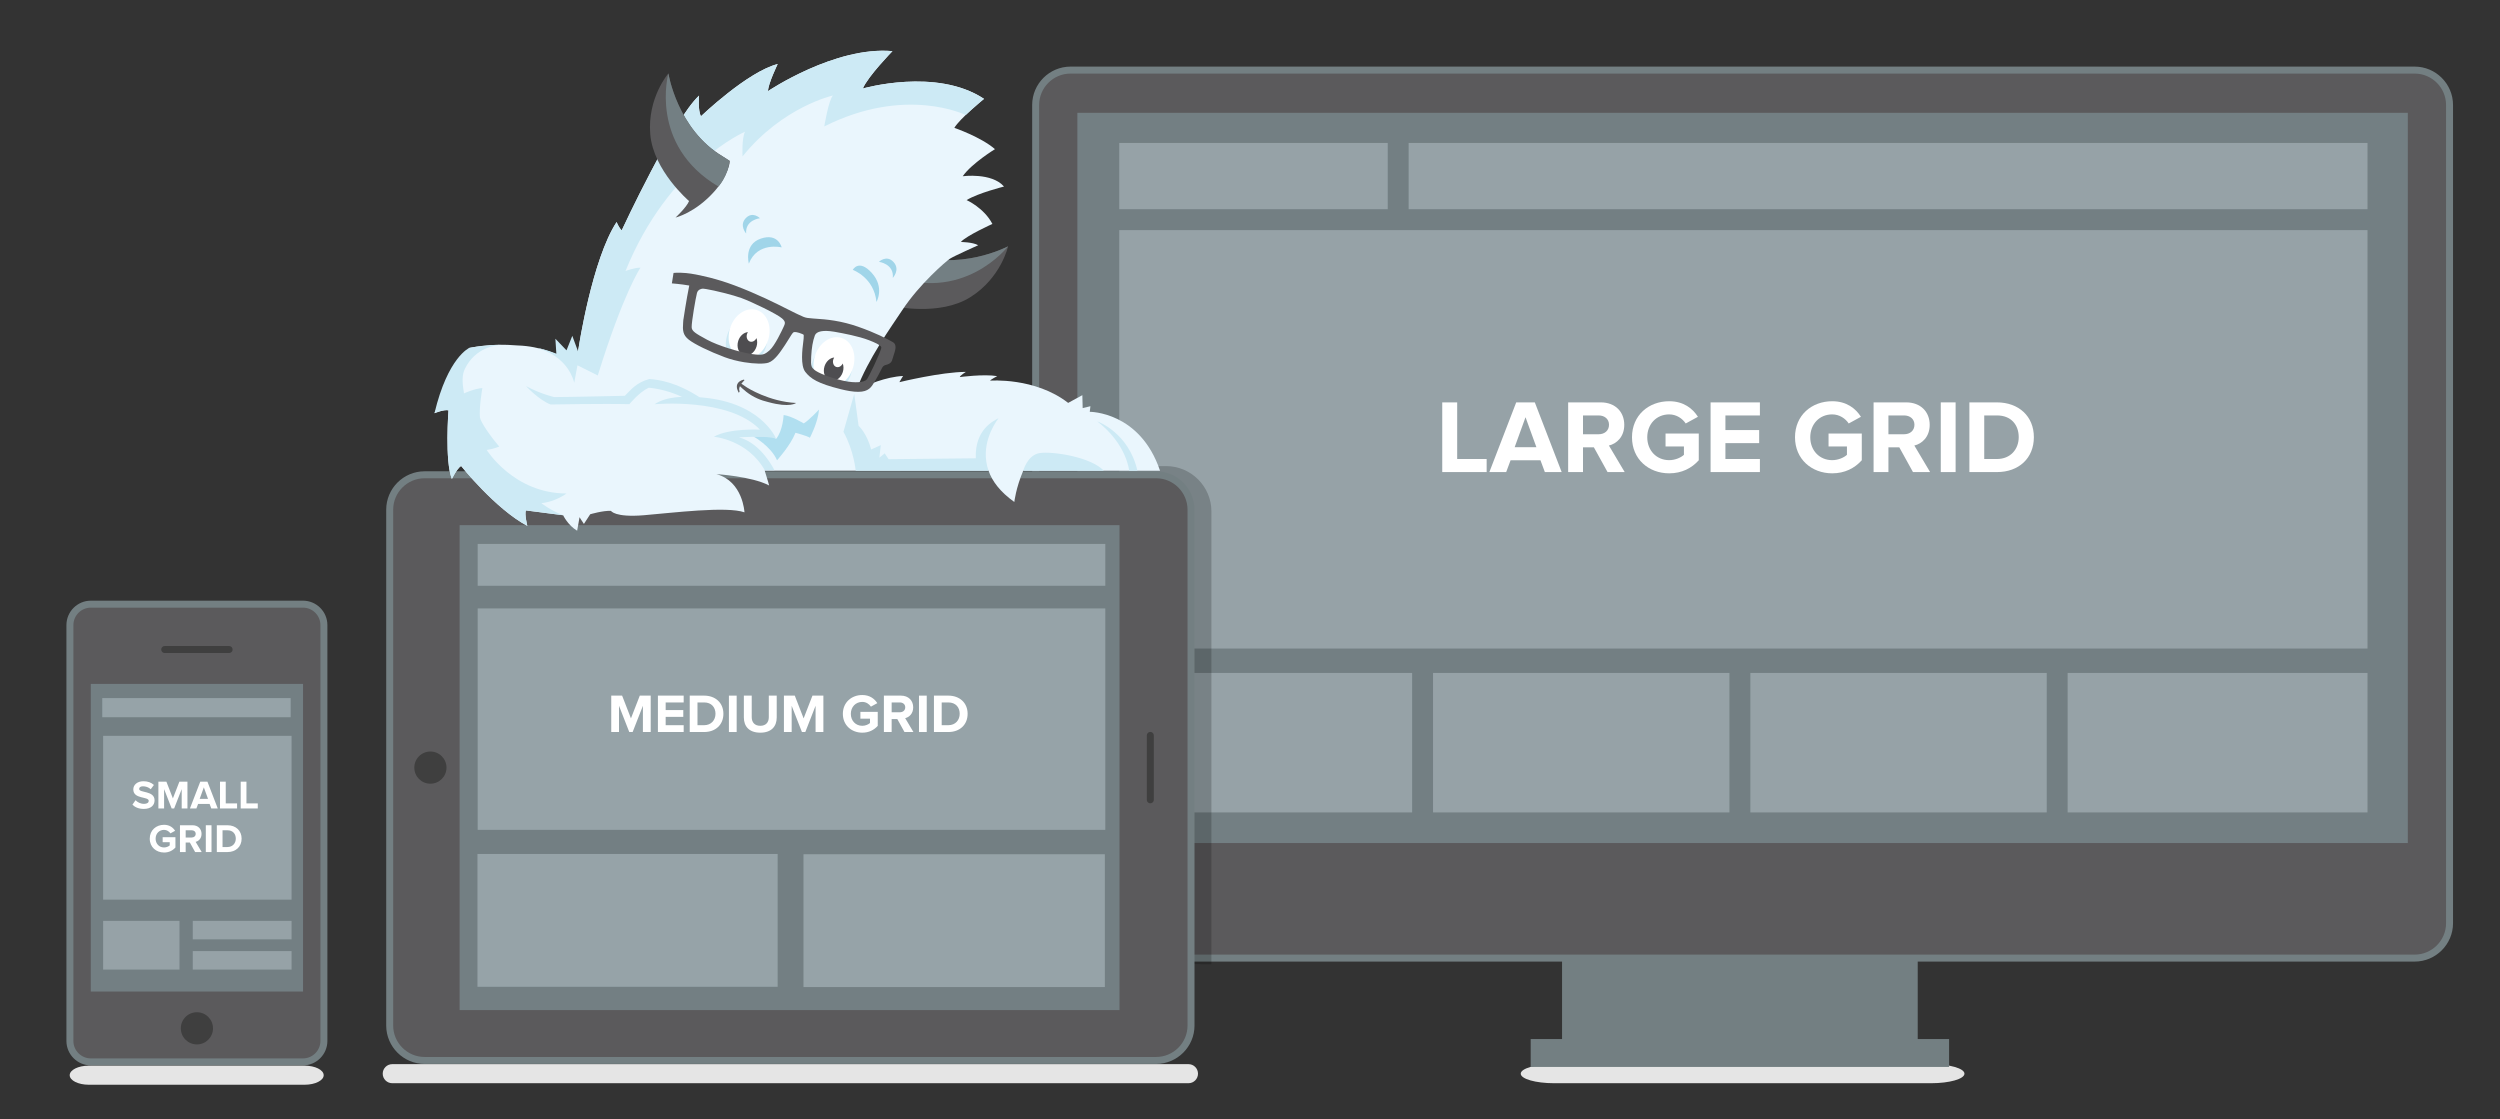 <?xml version="1.0" encoding="utf-8"?>
<!-- Generator: Adobe Illustrator 16.2.1, SVG Export Plug-In . SVG Version: 6.00 Build 0)  -->
<!DOCTYPE svg PUBLIC "-//W3C//DTD SVG 1.1//EN" "http://www.w3.org/Graphics/SVG/1.1/DTD/svg11.dtd">
<svg version="1.1" id="Layer_1" xmlns="http://www.w3.org/2000/svg" xmlns:xlink="http://www.w3.org/1999/xlink" x="0px" y="0px"
	 width="717px" height="321px" viewBox="0 0 717 321" enable-background="new 0 0 717 321" xml:space="preserve">
<rect x="0" y="0" width="717" height="321" fill="#333333" stroke="none"/>
<path fill="#E5E5E5" d="M563.406,307.932c0,1.51-4.28,2.735-9.56,2.735h-108.14c-5.279,0-9.559-1.226-9.559-2.735l0,0
	c0-1.512,4.279-2.736,9.559-2.736h108.14C559.126,305.195,563.406,306.42,563.406,307.932L563.406,307.932z"/>
<g>
	<rect x="448" y="261" fill="#737F82" width="102" height="40"/>
	<g>
		<path fill="#5B5A5C" d="M702.529,264.784c0,5.5-4.5,10-10,10H307.025c-5.5,0-10-4.5-10-10V30.102c0-5.5,4.5-10,10-10h385.504
			c5.5,0,10,4.5,10,10V264.784z"/>
		<path fill="none" stroke="#737F82" stroke-width="2" stroke-miterlimit="10" d="M702.529,264.784c0,5.5-4.5,10-10,10H307.025
			c-5.5,0-10-4.5-10-10V30.102c0-5.5,4.5-10,10-10h385.504c5.5,0,10,4.5,10,10V264.784z"/>
	</g>
	<rect x="308.992" y="32.357" fill="#737F83" width="381.57" height="209.428"/>
	<rect x="439" y="298" fill="#737F82" width="120" height="8"/>
</g>
<g opacity="0.3">
	<rect x="321" y="41" fill="#E8F6FD" width="77" height="19"/>
	<rect x="321" y="66" fill="#E8F6FD" width="358" height="120"/>
	<rect x="404" y="41" fill="#E8F6FD" width="275" height="19"/>
	<rect x="321" y="193" fill="#E8F6FD" width="84" height="40"/>
	<rect x="502" y="193" fill="#E8F6FD" width="85" height="40"/>
	<rect x="593" y="193" fill="#E8F6FD" width="86" height="40"/>
	<rect x="411" y="193" fill="#E8F6FD" width="85" height="40"/>
</g>
<g>
	<g>
		<g>
			<defs>
				<rect id="SVGID_1_" x="258.205" y="133.463" width="167.519" height="143.096"/>
			</defs>
			<clipPath id="SVGID_2_">
				<use xlink:href="#SVGID_1_"  overflow="visible"/>
			</clipPath>
			<g opacity="0.2" clip-path="url(#SVGID_2_)">
				<g>
					<path fill="#5B5A5C" d="M344.436,294.65c0,5.5-4.5,10-10,10H124.618c-5.5,0-10-4.5-10-10V146.679c0-5.5,4.5-10,10-10h209.817
						c5.5,0,10,4.5,10,10V294.65L344.436,294.65z"/>
					<path fill="none" stroke="#000000" stroke-width="6" stroke-miterlimit="10" d="M344.436,294.65c0,5.5-4.5,10-10,10H124.618
						c-5.5,0-10-4.5-10-10V146.679c0-5.5,4.5-10,10-10h209.817c5.5,0,10,4.5,10,10V294.65L344.436,294.65z"/>
				</g>
				<rect x="134.669" y="151.127" fill="#737F83" stroke="#000000" stroke-miterlimit="10" width="189.259" height="139.075"/>
			</g>
		</g>
	</g>
</g>
<g>
	<g>
		<g>
			<path fill="#5B5A5C" d="M341.584,294.139c0,5.5-4.5,10-10,10H121.766c-5.5,0-10-4.5-10-10V146.166c0-5.5,4.5-10,10-10h209.818
				c5.5,0,10,4.5,10,10V294.139L341.584,294.139z"/>
			<path fill="none" stroke="#737F82" stroke-width="2" stroke-miterlimit="10" d="M341.584,294.139c0,5.5-4.5,10-10,10H121.766
				c-5.5,0-10-4.5-10-10V146.166c0-5.5,4.5-10,10-10h209.818c5.5,0,10,4.5,10,10V294.139L341.584,294.139z"/>
		</g>
		<rect x="131.817" y="150.614" fill="#737F83" width="189.259" height="139.075"/>
	</g>
	<path fill="#3F3F3F" d="M128.055,220.152c0,2.55-2.067,4.617-4.617,4.617l0,0c-2.55,0-4.617-2.067-4.617-4.617l0,0
		c0-2.551,2.067-4.617,4.617-4.617l0,0C125.988,215.535,128.055,217.602,128.055,220.152L128.055,220.152z"/>
	
		<line fill="none" stroke="#3F3F3F" stroke-width="2" stroke-linecap="round" stroke-miterlimit="10" x1="329.91" y1="210.918" x2="329.91" y2="229.387"/>
</g>
<rect x="137" y="156" opacity="0.3" fill="#E8F6FD" width="180" height="12"/>
<rect x="137" y="174.5" opacity="0.3" fill="#E8F6FD" width="180" height="63.5"/>
<rect x="136.938" y="244.918" opacity="0.3" fill="#E8F6FD" width="86.094" height="38.094"/>
<rect x="230.438" y="244.994" opacity="0.3" fill="#E8F6FD" width="86.428" height="38.094"/>
<path fill="#5B5A5C" d="M260.614,72.384c0,0-1.581-0.578-2.067-0.782c-0.301-0.126-3.247,2.987-4.425,8.674
	c-0.905,4.36-0.648,7.916-0.218,10.284c0.377-0.25,0.758-0.49,1.159-0.703c0.148-0.079,0.297-0.025,0.383,0.077
	c0.211-0.824,0.474-1.603,0.793-2.121c0,0,13.164,2.978,22.024-2.565c8.858-5.543,10.855-14.602,10.855-14.602
	S274.724,78.263,260.614,72.384z"/>
<path fill="#737F83" d="M258.547,71.602c0.47,0.189,2.067,0.782,2.067,0.782c14.109,5.879,28.504-1.738,28.504-1.738
	s-13.04,16.877-34.576,7.937C254.542,78.584,255.124,74.845,258.547,71.602"/>
<path fill="#EAF6FD" d="M312.545,118.108l0.186-1.604l-2.22,0.539l-0.094-3.707l-4.068,2.215
	c-9.523-7.398-22.378-6.383-22.378-6.383c0.093-0.277,2.032-1.296,2.032-1.296c-3.884-0.647-10.733,0.274-10.733,0.274
	c0.092-0.462,1.746-1.485,1.746-1.485c-7.028,0-19.072,2.947-19.072,2.947c0.277-0.555,1.064-1.78,1.064-1.78
	c-4.942,0.248-10.335,2.537-13.373,4.029c3.376-9.01,9.822-17.876,13.095-22.846c4.993-7.582,12.576-14.055,13.685-14.795
	c1.109-0.74,8.137-3.884,8.137-3.884c-1.664-0.925-4.993-0.924-4.993-0.924c1.664-1.849,9.062-5.178,9.062-5.178
	c-2.404-4.624-7.398-6.842-7.398-6.842c3.329-2.034,10.726-3.884,10.726-3.884c-3.514-4.068-11.836-2.959-11.836-2.959
	c2.589-3.698,9.247-7.767,9.247-7.767c-4.068-3.514-11.651-6.103-11.651-6.103c1.48-2.589,8.507-8.322,8.507-8.322
	c-13.685-9.061-34.766-2.959-34.766-2.959c1.48-3.514,8.507-10.726,8.507-10.726c-16.459-1.48-35.691,11.466-35.691,11.466
	c0-2.034,2.775-7.767,2.775-7.767c-8.691,2.219-22.004,14.979-22.004,14.979c-0.925-1.664-0.549-5.918-0.549-5.918
	c-7.397,6.842-22.18,38.651-22.18,38.651c-0.925-0.924-1.457-2.404-1.457-2.404c-7.028,10.726-10.864,35.877-10.864,35.877
	l-0.352,1.891l-5.52,0.42c0,0-4.862-2.568-11.601-2.782c-3.436-0.296-8.565-0.401-13.919,0.701c0,0-2.26,3.2-4,8.275
	c-2.406,3.155-4.375,6.825-5.986,10.449c0,0,2.635-1.11,4.022-0.832c0,0-1.11,14.563,0.971,19.695c0,0,1.387-2.913,2.635-3.745
	c0,0,9.848,12.344,19.002,17.199c0,0-0.832-3.329-0.416-4.438l10.68,1.387c0,0,1.387,2.913,4.022,4.438l0.693-3.884
	c0,0,0.555,0.971,1.248,1.942l1.803-2.774c0,0,3.745-1.11,5.964-0.971c0,0,1.11,1.942,9.432,1.248
	c8.322-0.693,23.717-2.635,28.849-0.832c0,0-0.416-8.877-8.045-10.957c0,0,10.125,0.619,15.118,3.254c0,0-0.311-1.236-1.259-4.236
	h24.976h1.295h34.212h3.699c1.055,3,3.285,6.043,7.397,8.969c0,0,0.432-3.969,2.555-8.969H332.7
	C326.97,118,312.545,118.108,312.545,118.108z"/>
<path fill="#B1DFF0" d="M221.577,125.142c0.627,0.429,1.005,0.731,1.005,0.731c1.956-2.326,2.165-6.842,2.165-6.842
	c2.108,0.214,5.779,2.399,5.779,2.399c1.476-0.881,4.376-3.971,4.376-3.971c-0.31,3.784-2.628,8.086-2.628,8.086
	c-0.914-0.597-4.134-1.422-4.134-1.422c-1.422,3.652-5.287,7.883-5.287,7.883c-1.756-4.068-6.796-6.842-6.796-6.842L221.577,125.142
	z"/>
<path fill="#CDEAF5" d="M247.45,25.393c1.48-3.514,8.507-10.726,8.507-10.726c-16.459-1.48-35.691,11.466-35.691,11.466
	c0-2.034,2.775-7.767,2.775-7.767c-8.691,2.219-22.004,14.979-22.004,14.979c-0.925-1.664-0.549-5.918-0.549-5.918
	c-7.397,6.842-22.18,38.651-22.18,38.651c-0.925-0.924-1.457-2.404-1.457-2.404c-7.028,10.726-10.864,35.877-10.864,35.877
	l-0.22,1.187l-1.63-4.423l-1.664,4.161l-3.19-3.329l0.277,4.3c0,0-3.329-1.387-5.687-1.664c0,0,8.599,1.734,10.819,9.986l0.92-4.995
	l5.83,2.915c7.397-23.856,12.252-30.93,12.252-30.93c-1.803,0-4.3,0.971-4.3,0.971c12.344-30.514,34.259-39.945,34.259-39.945
	c-0.971,2.08-0.693,7.074-0.693,7.074c11.512-14.286,25.937-17.476,25.937-17.476c-1.248,1.248-2.497,8.877-2.497,8.877
	c23.44-11.789,40.561-3.268,40.561-3.268c2.442-2.342,5.256-4.637,5.256-4.637C268.531,19.291,247.45,25.393,247.45,25.393z"/>
<path fill="#CDEAF5" d="M286.381,119.923c-1.317,0.766-6.846,3.146-6.523,11.514l-25.014,0.26l-1.111-1.673l-1.529,1.242
	l0.411-3.612l-2.763,1.256c-1.248-4.716-3.606-6.797-3.606-6.797l-1.248-9.154l-3.097,10.882c3.005,5.409,3.514,11.16,3.514,11.16
	h38.097C281.077,128,284.897,121.954,286.381,119.923z"/>
<path fill="#CDEAF5" d="M323.849,135c0,0-0.692-7.628-9.153-14.147c0,0,9.015,3.147,11.512,14.147H323.849z"/>
<path fill="#CDEAF5" d="M293.463,135c0,0,1.19-4.508,4.727-5.062c3.537-0.555,14.633,1.062,18.378,5.062H293.463z"/>
<path fill="#CDEAF5" d="M211.942,125.441c0,0,8.345-0.601,10.657,0.416c0,0-4.349-11.047-22.862-11.974
	c-3.358-0.2-8.484-0.301-12.021,2.057c0.008,0.012,0,0,0,0s21.36-2.011,30.237,7.282c0,0-8.877-0.462-13.222,2.034
	c0,0,9.687,0.832,14.599,9.616h2.784C222.113,134.872,218.415,127.106,211.942,125.441z"/>
<path fill="#CDEAF5" d="M200.846,114.068c-6.935-4.531-12.021-5.178-14.61-5.364c-3.698,1.017-5.086,2.867-7.028,4.808
	c0,0-16.459,0.371-20.25,0.371c0,0-3.791-0.833-8.091-3.145c0,0,3.722,4.022,7.05,5.271c0,0,15.373-0.277,22.586-0.092
	c0,0,2.773-3.422,5.547-4.716c0,0,4.808,0.277,10.078,2.867H200.846z"/>
<path fill="#CDEAF5" d="M235.195,109.128c0.17,0.062,0.34,0.122,0.51,0.186c1.926,0.636,3.834,1.317,5.695,2.118
	c1.15-0.959,2.098-2.343,2.628-4.01c1.229-3.872-0.255-7.796-3.313-8.767c-3.058-0.97-6.533,1.381-7.762,5.252
	c-0.43,1.354-0.521,2.711-0.336,3.95C233.481,108.272,234.341,108.695,235.195,109.128z"/>
<path fill="#FFFFFF" d="M235.195,109.128c0.17,0.062,0.34,0.122,0.51,0.186c1.35,0.445,2.691,0.913,4.013,1.428
	c2.119-0.589,4.056-2.52,4.904-5.192c1.21-3.812-0.251-7.676-3.262-8.631c-3.011-0.956-6.433,1.358-7.642,5.169
	c-0.782,2.465-0.443,4.947,0.706,6.655C234.681,108.871,234.939,108.998,235.195,109.128z"/>
<path fill="#4E4D50" d="M239.245,102.531c-0.098,0.155-0.184,0.323-0.243,0.51c-0.308,0.972,0.075,1.96,0.856,2.208
	c0.693,0.22,1.467-0.22,1.846-1.001c0.261,0.725,0.285,1.598,0.009,2.467c-0.572,1.8-2.207,2.887-3.654,2.427
	c-1.446-0.459-2.156-2.29-1.585-4.09C236.931,103.614,238.068,102.634,239.245,102.531z"/>
<path fill="#CDEAF5" d="M217.257,103.359c1.052-0.949,1.917-2.256,2.413-3.818c1.228-3.872-0.255-7.797-3.313-8.767
	c-3.058-0.971-6.533,1.38-7.761,5.251c-0.526,1.655-0.552,3.318-0.174,4.757C211.358,101.658,214.365,102.354,217.257,103.359z"/>
<ellipse transform="matrix(0.953 0.302 -0.302 0.953 39.093 -60.498)" fill="#FFFFFF" cx="214.825" cy="95.938" rx="5.72" ry="7.238"/>
<path fill="#4E4D50" d="M214.493,95.249c-0.097,0.156-0.183,0.323-0.242,0.51c-0.309,0.972,0.075,1.96,0.856,2.208
	c0.694,0.221,1.466-0.22,1.846-1.002c0.261,0.725,0.285,1.599,0.01,2.467c-0.572,1.8-2.208,2.887-3.654,2.427
	c-1.447-0.459-2.156-2.289-1.585-4.089C212.18,96.332,213.316,95.352,214.493,95.249z"/>
<path fill="#5B5A5C" d="M192.692,81.274c0,0,2.56,0.189,4.986,0.616c-0.85,4.177-1.656,9.634-1.656,9.634l-0.037,0.165
	c-0.019,0.282-0.041,0.555-0.064,0.852c-0.169,2.193-0.073,3.544,1.612,4.871c1.655,1.306,5.894,3.375,10.305,5.029
	c1.641,0.615,3.567,1.114,5.569,1.443c2.972,0.487,5.782,0.536,6.994,0.123c1.762-0.602,3.369-3.015,4.432-4.612l0.316-0.47
	c0.368-0.542,0.723-1.122,1.067-1.684c0.494-0.807,1.003-1.642,1.293-1.894c0.052-0.043,0.272-0.182,0.925-0.075
	c0.453,0.075,1,0.246,1.628,0.511c0.471,0.2,0.472,0.201,0.438,0.712c-0.013,0.197-0.024,0.391-0.019,0.604
	c0.001,0.084-0.056,0.547-0.095,0.861c-0.282,2.227-0.865,6.861,0.578,8.704c1.534,1.958,3.606,3.328,10.132,4.949
	c0.912,0.226,1.767,0.409,2.524,0.533c4.021,0.66,5.527-0.153,6.53-1.591c1.171-1.69,2.644-4.67,2.706-4.797
	c0.301-0.632,0.592-0.917,1.077-1.054c0.677-0.189,1.551-0.392,1.904-1.349l0.728-2.302c0.215-0.741,0.385-1.439,0.201-2.059
	c-0.114-0.386-0.354-0.679-0.733-0.896c-1.571-0.899-4.96-2.669-10.005-4.422c-2.216-0.77-4.416-1.328-6.723-1.707
	c-2.124-0.348-3.867-0.466-5.269-0.562c-0.28-0.018-0.54-0.037-0.785-0.055c-0.783-0.059-1.287-0.103-1.702-0.171
	c-0.812-0.134-1.306-0.368-2.627-0.995l-0.644-0.305c-0.591-0.277-1.357-0.665-2.333-1.158c-3.269-1.651-8.74-4.417-15.362-6.9
	c-5.089-1.906-9.529-2.864-12.113-3.286c0,0-2.741-0.501-5.298-0.263L192.692,81.274z M239.159,95.126
	c0.139,0.023,0.28,0.047,0.424,0.073l0.305,0.056c1.745,0.317,6.38,1.156,9.408,2.345c1.555,0.612,3.179,1.317,3.428,1.924
	c0.02,0.048,0.066,0.158-0.016,0.462c-0.386,1.464-3.619,8.467-4.233,8.972c-0.711,0.584-2.911,1.056-6.62,0.24
	c-3.906-0.864-7.354-2.305-8.31-3.146c-0.799-0.703-1.04-0.916-0.9-3.722c0.131-2.584,0.465-4.529,1.056-6.124
	C234.147,95.004,236.086,94.622,239.159,95.126z M201.633,82.784c0.183,0.009,0.473,0.046,0.86,0.109
	c2.469,0.404,7.737,1.703,10.139,2.583c3.039,1.118,10.228,4.568,11.682,5.867c1.082,0.965,0.867,1.437,0.436,2.381l-0.021,0.045
	c-0.407,0.893-2.512,5.408-4.014,6.696c-1.453,1.244-1.916,1.523-5.066,1.08c-0.134-0.019-0.275-0.041-0.421-0.066
	c-3.375-0.552-9.289-2.339-12.382-4.017l-0.216-0.117c-3.155-1.716-4.247-2.369-4.262-3.525c-0.021-1.563,1.15-8.381,1.528-9.802
	C200.184,82.938,201.338,82.77,201.633,82.784z"/>
<path fill="#A0D5E9" d="M224.181,70.951c0,0-6.953-1.703-9.41,4.651c0,0-1.531-5.494,3.449-7.178
	C223.2,66.739,224.181,70.951,224.181,70.951z"/>
<path fill="#A0D5E9" d="M217.959,62.589c0,0-4.274,0.448-3.961,4.38c0,0-2.091-2.334-0.106-4.409
	C215.88,60.487,217.959,62.589,217.959,62.589z"/>
<path fill="#A0D5E9" d="M244.579,77.401c0,0,6.105,2.156,6.789,9.195c0,0,2.428-4.145-1.329-8.309S244.579,77.401,244.579,77.401z"
	/>
<path fill="#A0D5E9" d="M252.077,75.089c0,0,4.398,0.567,3.977,4.615c0,0,2.215-2.355,0.218-4.544
	C254.275,72.972,252.077,75.089,252.077,75.089z"/>
<path fill="#5B5A5C" d="M209.228,46.11c-0.454-0.267-1.864-1.188-1.864-1.188c-13.156-7.782-15.67-23.872-15.67-23.872
	s-6.062,7.023-5.2,17.436c0.864,10.415,11.129,19.177,11.129,19.177c-0.713,1.803-3.885,4.736-3.885,4.736s5.698-1.346,11.191-7.552
	C208.779,50.499,209.509,46.276,209.228,46.11"/>
<path fill="#737F83" d="M209.228,46.11c-0.433-0.264-1.864-1.188-1.864-1.188c-13.156-7.782-15.67-23.872-15.67-23.872
	s-5.714,20.549,14.339,32.447C206.032,53.497,208.68,50.794,209.228,46.11"/>
<g>
	<path fill="#CDEAF5" d="M143.901,98.886c0.173-0.002,0.344-0.005,0.519-0.005C144.419,98.881,144.231,98.872,143.901,98.886z"/>
	<path fill="#CDEAF5" d="M161.502,147.771c-3.884-1.526-6.241-3.467-6.241-3.467c4.161-0.416,7.212-2.774,7.212-2.774
		c-15.118,0-22.885-12.483-22.885-12.483c1.942-0.277,3.606-0.971,3.606-0.971c-2.635-3.051-5.271-6.935-5.548-8.322
		c-0.277-2.913,0.693-8.461,0.693-8.461c-2.219,0.139-5.271,1.526-5.271,1.526c-0.555-3.329-0.568-5.35,0.277-7.074
		c2.979-6.074,8.793-6.786,10.555-6.86c-5.128,0.055-9.306,0.896-9.306,0.896s-6.149,2.635-9.986,18.724c0,0,2.635-1.11,4.022-0.832
		c0,0-1.11,14.563,0.971,19.695c0,0,1.387-2.913,2.635-3.745c0,0,9.848,12.344,19.002,17.199c0,0-0.832-3.329-0.416-4.438
		L161.502,147.771z"/>
</g>
<path fill="#5B5A5C" d="M228.327,115.572c-7.778-0.378-14.062-4.422-14.062-4.422c-0.5-0.328-1.041-0.693-1.639-1.105
	c0.38-0.519,0.798-0.88,0.807-0.888c0.061-0.052,0.068-0.135,0.018-0.201c-0.051-0.066-0.145-0.095-0.226-0.073
	c-0.95,0.274-1.549,0.725-1.784,1.338c-0.369,0.969,0.281,2.107,0.31,2.149c0.028,0.04,0.034,0.196,0.081,0.21l0.01,0.003
	c0.099,0.03,0.239-0.155,0.261-0.242c0.011-0.045,0.017-0.157-0.014-0.195c-0.174-0.456-0.074-0.95,0.127-1.388
	c0.248,0.254,0.88,0.853,1.798,1.592c2.03,1.608,4.279,2.503,6.384,2.983C226.583,117.036,228.327,115.572,228.327,115.572z"/>
<g>
	<g>
		<path fill="#5B5A5C" d="M92.895,298.551c0,3.301-2.7,6-6,6H26.051c-3.3,0-6-2.699-6-6V179.271c0-3.301,2.7-6,6-6h60.844
			c3.3,0,6,2.699,6,6V298.551z"/>
		<path fill="none" stroke="#737F82" stroke-width="2" stroke-miterlimit="10" d="M92.895,298.551c0,3.301-2.7,6-6,6H26.051
			c-3.3,0-6-2.699-6-6V179.271c0-3.301,2.7-6,6-6h60.844c3.3,0,6,2.699,6,6V298.551z"/>
	</g>
	<rect x="26.036" y="196.141" fill="#737F83" width="60.874" height="88.233"/>
	<path fill="#3F3F3F" d="M61.09,294.925c0,2.55-2.067,4.617-4.617,4.617l0,0c-2.55,0-4.617-2.067-4.617-4.617l0,0
		c0-2.55,2.067-4.616,4.617-4.616l0,0C59.023,290.309,61.09,292.375,61.09,294.925L61.09,294.925z"/>
	
		<line fill="none" stroke="#3F3F3F" stroke-width="2" stroke-linecap="round" stroke-miterlimit="10" x1="47.24" y1="186.281" x2="65.707" y2="186.281"/>
</g>
<rect x="29.584" y="211.037" opacity="0.3" fill="#E8F6FD" width="54.035" height="46.986"/>
<g opacity="0.3">
	<rect x="29.584" y="264.104" fill="#E8F6FD" width="21.89" height="13.977"/>
	<g>
		<rect x="55.285" y="264.104" fill="#E8F6FD" width="28.334" height="5.306"/>
		<rect x="55.285" y="272.775" fill="#E8F6FD" width="28.334" height="5.306"/>
	</g>
</g>
<rect x="29.328" y="200.211" opacity="0.3" fill="#E8F6FD" width="54.035" height="5.489"/>
<path fill="#E5E5E5" d="M92.833,308.369c0,1.51-2.45,2.735-5.472,2.735h-61.9c-3.022,0-5.472-1.226-5.472-2.735l0,0
	c0-1.512,2.45-2.736,5.472-2.736h61.9C90.383,305.633,92.833,306.857,92.833,308.369L92.833,308.369z"/>
<path fill="#E5E5E5" d="M343.587,307.932c0,1.51-1.225,2.735-2.736,2.735H112.499c-1.511,0-2.736-1.226-2.736-2.735l0,0
	c0-1.512,1.225-2.736,2.736-2.736h228.352C342.362,305.195,343.587,306.42,343.587,307.932L343.587,307.932z"/>
<g>
	<path fill="#FFFFFF" d="M184.386,209.943v-7.529l-2.943,7.529h-0.971l-2.942-7.529v7.529h-2.223v-10.44h3.115l2.535,6.528
		l2.536-6.528h3.13v10.44H184.386L184.386,209.943z"/>
	<path fill="#FFFFFF" d="M188.69,209.943v-10.44h7.388v1.956h-5.166v2.193h5.055v1.955h-5.055v2.38h5.166v1.956H188.69
		L188.69,209.943z"/>
	<path fill="#FFFFFF" d="M197.814,209.943v-10.44h4.116c3.272,0,5.541,2.081,5.541,5.213c0,3.161-2.269,5.228-5.525,5.228H197.814z
		 M205.203,204.716c0-1.832-1.127-3.257-3.256-3.257h-1.909v6.528h1.894C203.997,207.987,205.203,206.5,205.203,204.716z"/>
	<path fill="#FFFFFF" d="M209.052,209.943v-10.44h2.223v10.44H209.052z"/>
	<path fill="#FFFFFF" d="M213.34,205.765v-6.262h2.254v6.199c0,1.455,0.844,2.457,2.458,2.457c1.612,0,2.441-1.002,2.441-2.457
		v-6.199h2.27v6.262c0,2.582-1.534,4.366-4.711,4.366S213.34,208.347,213.34,205.765z"/>
	<path fill="#FFFFFF" d="M233.907,209.943v-7.529l-2.942,7.529h-0.971l-2.942-7.529v7.529h-2.223v-10.44h3.115l2.535,6.528
		l2.536-6.528h3.13v10.44H233.907L233.907,209.943z"/>
	<path fill="#FFFFFF" d="M241.732,204.73c0-3.302,2.504-5.399,5.572-5.399c2.16,0,3.521,1.095,4.305,2.332l-1.832,1.003
		c-0.485-0.737-1.377-1.362-2.473-1.362c-1.909,0-3.287,1.456-3.287,3.429c0,1.972,1.378,3.427,3.287,3.427
		c0.924,0,1.785-0.406,2.208-0.799v-1.252h-2.755v-1.941h4.978v4.008c-1.064,1.189-2.551,1.956-4.43,1.956
		C244.236,210.131,241.732,208.018,241.732,204.73z"/>
	<path fill="#FFFFFF" d="M259.403,209.943l-2.051-3.71h-1.628v3.71h-2.223v-10.44h4.884c2.176,0,3.521,1.424,3.521,3.364
		c0,1.832-1.174,2.835-2.301,3.101l2.364,3.975L259.403,209.943L259.403,209.943z M259.622,202.853c0-0.861-0.674-1.394-1.55-1.394
		h-2.347v2.818h2.347C258.948,204.277,259.622,203.744,259.622,202.853z"/>
	<path fill="#FFFFFF" d="M263.566,209.943v-10.44h2.222v10.44H263.566z"/>
	<path fill="#FFFFFF" d="M267.854,209.943v-10.44h4.116c3.272,0,5.542,2.081,5.542,5.213c0,3.161-2.27,5.228-5.526,5.228H267.854z
		 M275.242,204.716c0-1.832-1.127-3.257-3.257-3.257h-1.909v6.528h1.894C274.037,207.987,275.242,206.5,275.242,204.716z"/>
</g>
<g enable-background="new    ">
	<path fill="#FFFFFF" d="M413.635,135.391v-19.989h4.285v16.243h8.451v3.746H413.635z"/>
	<path fill="#FFFFFF" d="M443.063,135.391l-1.258-3.387h-8.571l-1.259,3.387h-4.825l7.702-19.989h5.334l7.703,19.989H443.063z
		 M437.52,119.658l-3.116,8.601h6.234L437.52,119.658z"/>
	<path fill="#FFFFFF" d="M461.045,135.391l-3.926-7.102h-3.116v7.102h-4.256v-19.989h9.35c4.166,0,6.743,2.727,6.743,6.443
		c0,3.506-2.247,5.425-4.405,5.934l4.525,7.612H461.045z M461.465,121.815c0-1.648-1.289-2.667-2.967-2.667h-4.495v5.394h4.495
		C460.176,124.542,461.465,123.523,461.465,121.815z"/>
	<path fill="#FFFFFF" d="M468.058,125.412c0-6.324,4.796-10.339,10.669-10.339c4.136,0,6.743,2.098,8.241,4.465l-3.506,1.918
		c-0.929-1.409-2.638-2.607-4.734-2.607c-3.657,0-6.294,2.786-6.294,6.562s2.637,6.563,6.294,6.563c1.768,0,3.416-0.779,4.225-1.528
		v-2.398h-5.274v-3.716h9.53v7.672c-2.037,2.278-4.884,3.747-8.48,3.747C472.853,135.751,468.058,131.706,468.058,125.412z"/>
	<path fill="#FFFFFF" d="M490.594,135.391v-19.989h14.146v3.746h-9.89v4.196h9.68v3.746h-9.68v4.555h9.89v3.746H490.594z"/>
	<path fill="#FFFFFF" d="M514.808,125.412c0-6.324,4.795-10.339,10.668-10.339c4.136,0,6.743,2.098,8.242,4.465l-3.506,1.918
		c-0.929-1.409-2.638-2.607-4.735-2.607c-3.656,0-6.294,2.786-6.294,6.562s2.638,6.563,6.294,6.563c1.769,0,3.416-0.779,4.226-1.528
		v-2.398h-5.275v-3.716h9.53v7.672c-2.036,2.278-4.884,3.747-8.48,3.747C519.603,135.751,514.808,131.706,514.808,125.412z"/>
	<path fill="#FFFFFF" d="M548.642,135.391l-3.927-7.102H541.6v7.102h-4.257v-19.989h9.35c4.167,0,6.744,2.727,6.744,6.443
		c0,3.506-2.248,5.425-4.405,5.934l4.524,7.612H548.642z M549.062,121.815c0-1.648-1.288-2.667-2.967-2.667H541.6v5.394h4.495
		C547.773,124.542,549.062,123.523,549.062,121.815z"/>
	<path fill="#FFFFFF" d="M556.613,135.391v-19.989h4.257v19.989H556.613z"/>
	<path fill="#FFFFFF" d="M564.824,135.391v-19.989h7.882c6.264,0,10.608,3.986,10.608,9.979c0,6.055-4.345,10.01-10.578,10.01
		H564.824z M578.97,125.381c0-3.506-2.158-6.234-6.233-6.234h-3.657v12.497h3.627C576.662,131.645,578.97,128.797,578.97,125.381z"
		/>
</g>
<g enable-background="new    ">
	<path fill="#FFFFFF" d="M37.979,230.779l0.899-1.28c0.542,0.565,1.384,1.05,2.443,1.05c0.911,0,1.337-0.403,1.337-0.852
		c0-1.339-4.426-0.405-4.426-3.298c0-1.28,1.106-2.34,2.917-2.34c1.221,0,2.236,0.369,2.996,1.072l-0.911,1.222
		c-0.623-0.577-1.452-0.842-2.236-0.842c-0.691,0-1.084,0.299-1.084,0.761c0,1.21,4.415,0.392,4.415,3.262
		c0,1.406-1.015,2.467-3.078,2.467C39.767,232.001,38.706,231.506,37.979,230.779z"/>
	<path fill="#FFFFFF" d="M52.111,231.864v-5.546l-2.167,5.546h-0.715l-2.168-5.546v5.546h-1.637v-7.689h2.293l1.867,4.806
		l1.868-4.806h2.306v7.688L52.111,231.864L52.111,231.864z"/>
	<path fill="#FFFFFF" d="M60.594,231.864l-0.484-1.305h-3.296l-0.483,1.305h-1.856l2.963-7.689h2.051l2.962,7.688L60.594,231.864
		L60.594,231.864z M58.461,225.811l-1.198,3.309h2.398L58.461,225.811z"/>
	<path fill="#FFFFFF" d="M63.095,231.864v-7.689h1.648v6.247h3.251v1.441L63.095,231.864L63.095,231.864z"/>
	<path fill="#FFFFFF" d="M69.031,231.864v-7.689h1.649v6.247h3.25v1.441L69.031,231.864L69.031,231.864z"/>
</g>
<g enable-background="new    ">
	<path fill="#FFFFFF" d="M42.947,240.529c0-2.432,1.844-3.976,4.104-3.976c1.591,0,2.593,0.807,3.17,1.719l-1.349,0.737
		c-0.357-0.543-1.014-1.003-1.821-1.003c-1.406,0-2.421,1.071-2.421,2.522c0,1.453,1.015,2.524,2.421,2.524
		c0.68,0,1.314-0.299,1.625-0.586v-0.922h-2.029v-1.43h3.666v2.95c-0.784,0.876-1.879,1.441-3.262,1.441
		C44.792,244.507,42.947,242.951,42.947,240.529z"/>
	<path fill="#FFFFFF" d="M55.96,244.369l-1.51-2.732h-1.199v2.732h-1.637v-7.689h3.596c1.602,0,2.594,1.05,2.594,2.479
		c0,1.349-0.865,2.086-1.694,2.282l1.741,2.928H55.96z M56.122,239.147c0-0.635-0.496-1.026-1.141-1.026h-1.729v2.074h1.729
		C55.625,240.195,56.122,239.804,56.122,239.147z"/>
	<path fill="#FFFFFF" d="M59.026,244.369v-7.689h1.636v7.689H59.026z"/>
	<path fill="#FFFFFF" d="M62.184,244.369v-7.689h3.031c2.409,0,4.081,1.533,4.081,3.84c0,2.327-1.671,3.85-4.069,3.85H62.184z
		 M67.625,240.52c0-1.351-0.83-2.398-2.398-2.398h-1.406v4.807h1.395C66.737,242.928,67.625,241.833,67.625,240.52z"/>
</g>
</svg>
